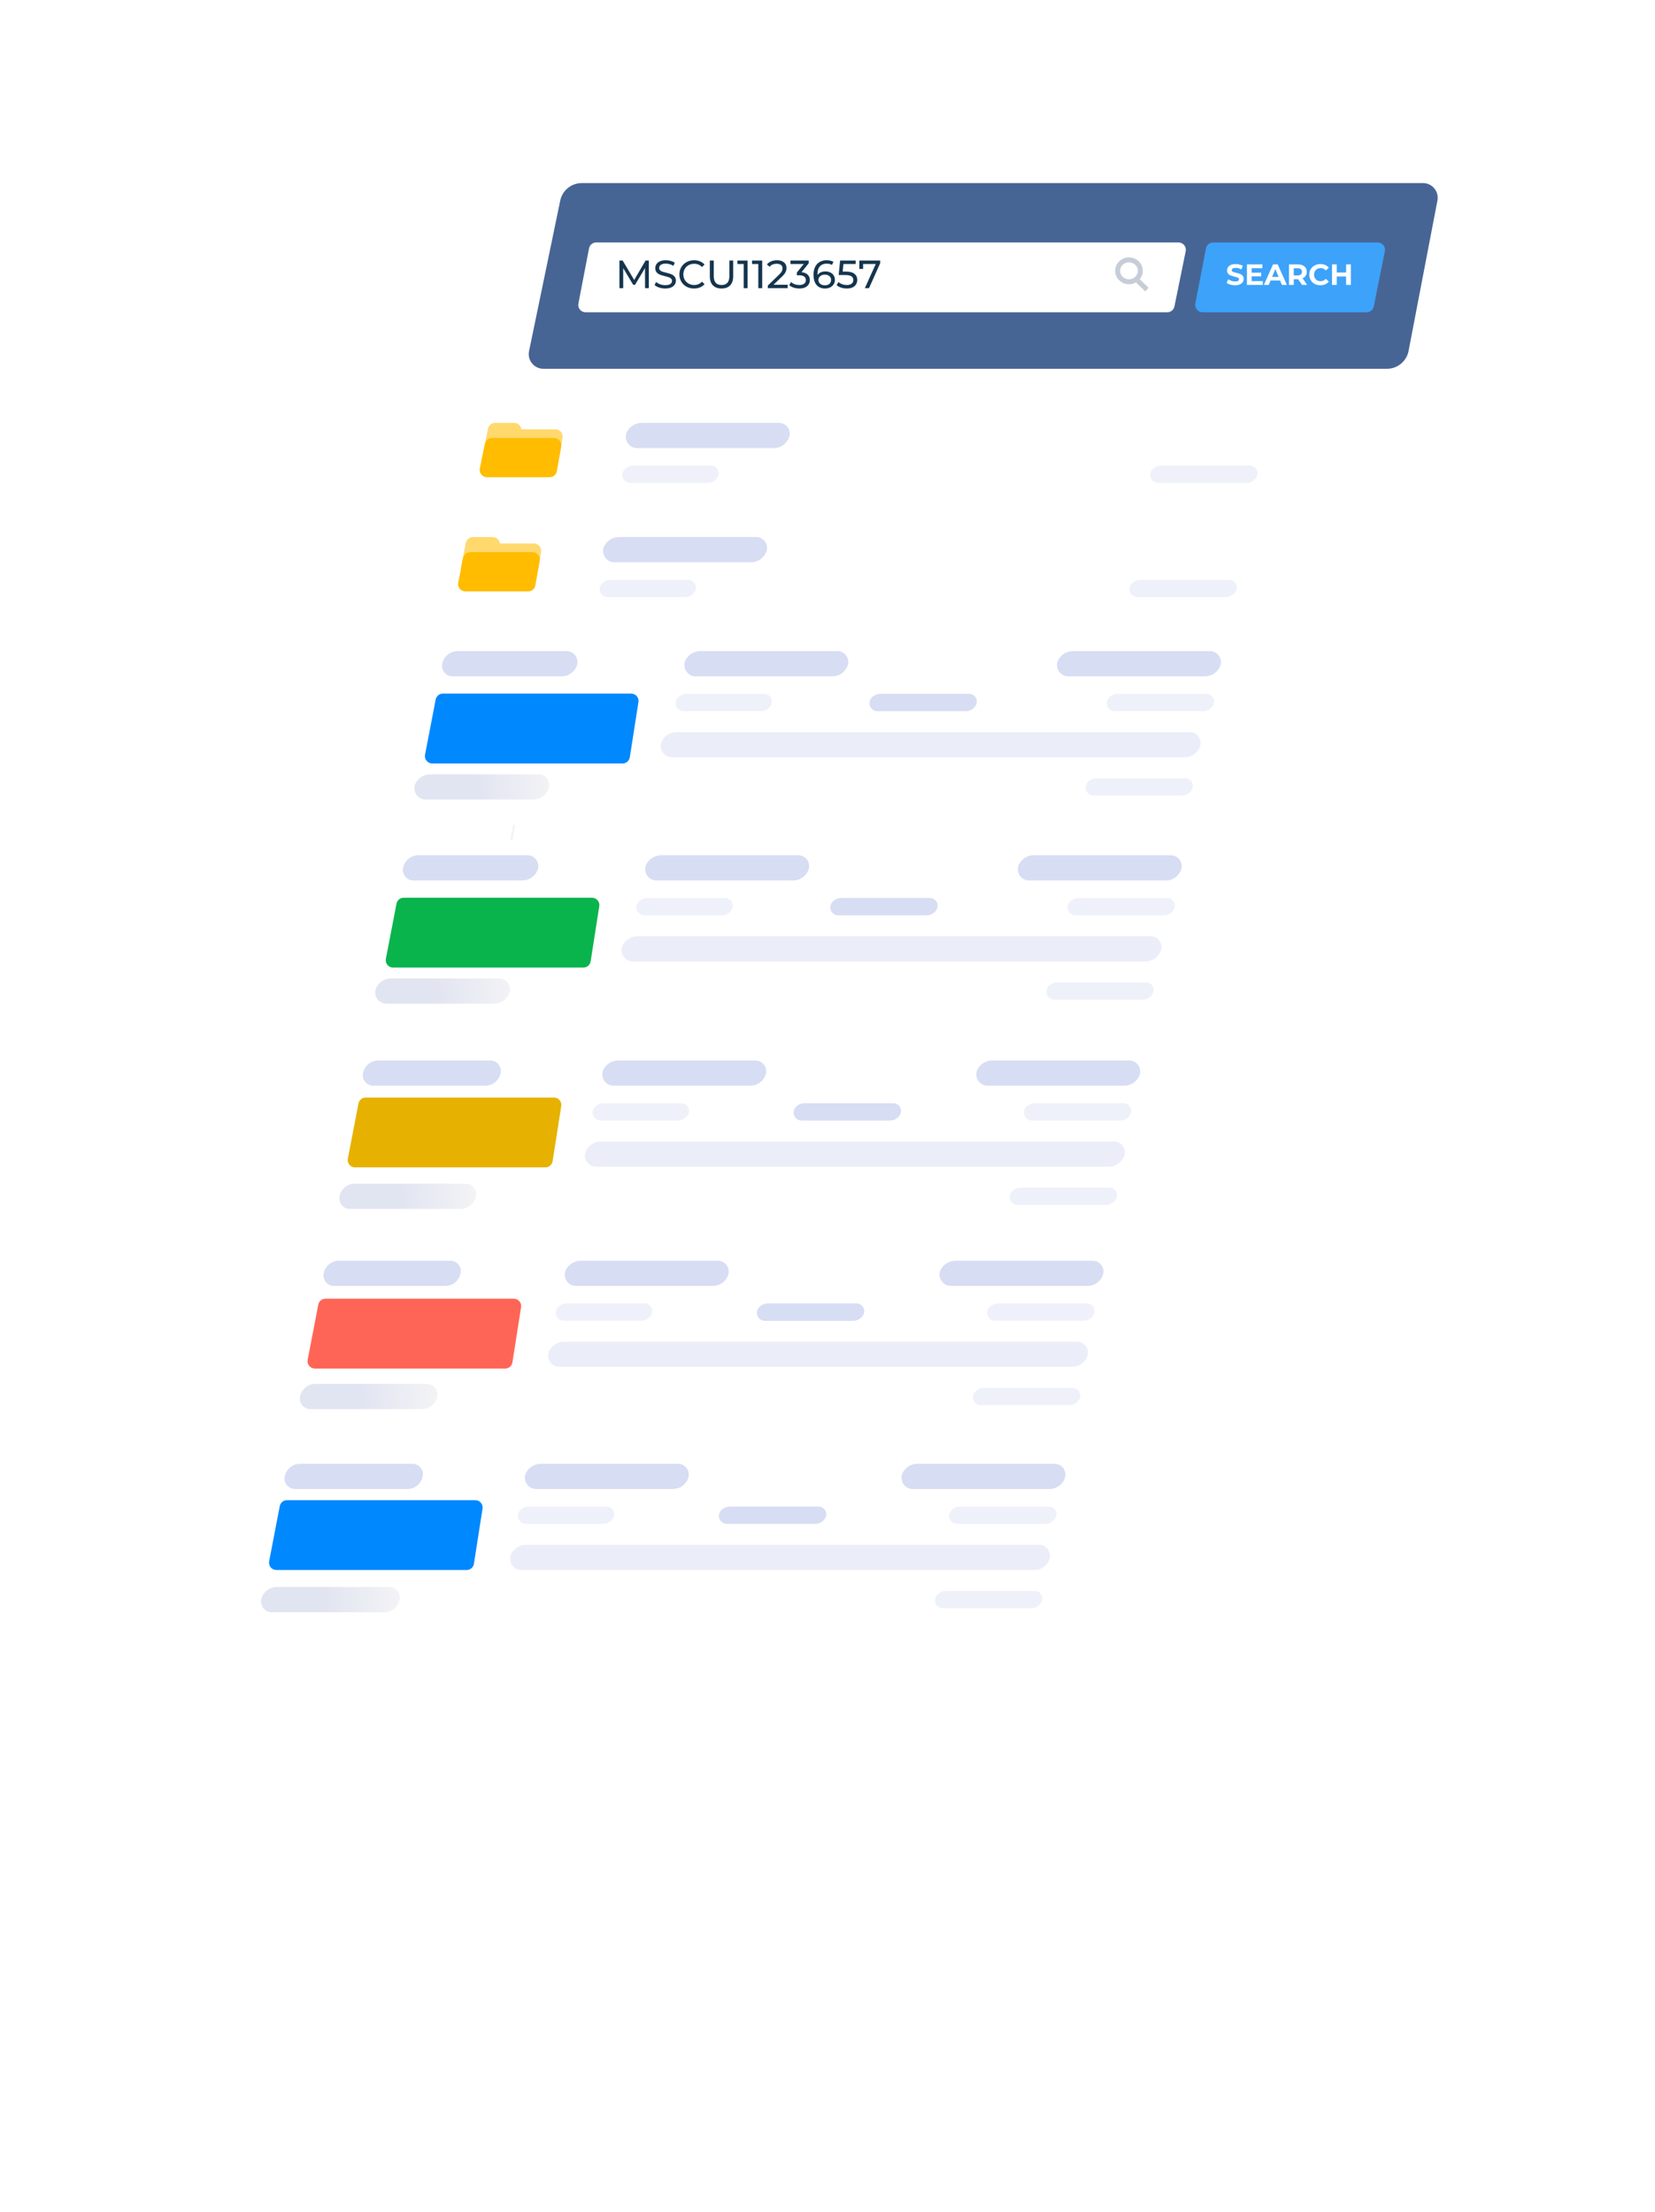 <svg width="226" height="302" viewBox="0 0 226 302" fill="none" xmlns="http://www.w3.org/2000/svg">
<g filter="url(#filter0_d)">
<path d="M76.575 27.815C76.85 26.407 78.084 25.391 79.519 25.391H193.987C195.245 25.391 196.19 26.538 195.95 27.773L149.906 264.389C149.632 265.799 148.397 266.816 146.961 266.816H32.269C31.01 266.816 30.064 265.668 30.306 264.433L76.575 27.815Z" fill="white" fill-opacity="0.8"/>
</g>
<path d="M76.501 27.392C76.789 25.999 78.016 25 79.439 25H194.326C195.582 25 196.527 26.144 196.29 27.377L192.349 47.918C192.078 49.331 190.841 50.353 189.402 50.353H74.203C72.935 50.353 71.987 49.188 72.244 47.947L76.501 27.392Z" fill="#476594"/>
<g filter="url(#filter1_d)">
<path d="M164.681 33.914C164.772 33.444 165.184 33.103 165.663 33.103H188.129C188.76 33.103 189.234 33.681 189.109 34.3L187.595 41.837C187.501 42.304 187.091 42.64 186.615 42.64H164.212C163.584 42.64 163.111 42.067 163.23 41.451L164.681 33.914Z" fill="#3DA2FA"/>
</g>
<path d="M168.645 38.95C168.424 38.95 168.209 38.921 168.001 38.862C167.796 38.801 167.631 38.722 167.505 38.626L167.725 38.138C167.845 38.226 167.988 38.297 168.153 38.35C168.319 38.403 168.484 38.43 168.649 38.43C168.833 38.43 168.969 38.403 169.057 38.35C169.145 38.294 169.189 38.221 169.189 38.13C169.189 38.063 169.163 38.009 169.109 37.966C169.059 37.921 168.992 37.885 168.909 37.858C168.829 37.831 168.72 37.802 168.581 37.77C168.368 37.719 168.193 37.669 168.057 37.618C167.921 37.567 167.804 37.486 167.705 37.374C167.609 37.262 167.561 37.113 167.561 36.926C167.561 36.763 167.605 36.617 167.693 36.486C167.781 36.353 167.913 36.247 168.089 36.17C168.268 36.093 168.485 36.054 168.741 36.054C168.92 36.054 169.095 36.075 169.265 36.118C169.436 36.161 169.585 36.222 169.713 36.302L169.513 36.794C169.255 36.647 168.996 36.574 168.737 36.574C168.556 36.574 168.421 36.603 168.333 36.662C168.248 36.721 168.205 36.798 168.205 36.894C168.205 36.99 168.255 37.062 168.353 37.11C168.455 37.155 168.608 37.201 168.813 37.246C169.027 37.297 169.201 37.347 169.337 37.398C169.473 37.449 169.589 37.529 169.685 37.638C169.784 37.747 169.833 37.895 169.833 38.082C169.833 38.242 169.788 38.389 169.697 38.522C169.609 38.653 169.476 38.757 169.297 38.834C169.119 38.911 168.901 38.95 168.645 38.95ZM172.444 38.382V38.902H170.276V36.102H172.392V36.622H170.92V37.23H172.22V37.734H170.92V38.382H172.444ZM174.804 38.302H173.504L173.256 38.902H172.592L173.84 36.102H174.48L175.732 38.902H175.052L174.804 38.302ZM174.6 37.81L174.156 36.738L173.712 37.81H174.6ZM177.806 38.902L177.266 38.122H177.234H176.67V38.902H176.022V36.102H177.234C177.482 36.102 177.697 36.143 177.878 36.226C178.062 36.309 178.204 36.426 178.302 36.578C178.401 36.73 178.45 36.91 178.45 37.118C178.45 37.326 178.4 37.506 178.298 37.658C178.2 37.807 178.058 37.922 177.874 38.002L178.502 38.902H177.806ZM177.794 37.118C177.794 36.961 177.744 36.841 177.642 36.758C177.541 36.673 177.393 36.63 177.198 36.63H176.67V37.606H177.198C177.393 37.606 177.541 37.563 177.642 37.478C177.744 37.393 177.794 37.273 177.794 37.118ZM180.304 38.95C180.018 38.95 179.76 38.889 179.528 38.766C179.298 38.641 179.117 38.469 178.984 38.25C178.853 38.029 178.788 37.779 178.788 37.502C178.788 37.225 178.853 36.977 178.984 36.758C179.117 36.537 179.298 36.365 179.528 36.242C179.76 36.117 180.02 36.054 180.308 36.054C180.55 36.054 180.769 36.097 180.964 36.182C181.161 36.267 181.326 36.39 181.46 36.55L181.044 36.934C180.854 36.715 180.62 36.606 180.34 36.606C180.166 36.606 180.012 36.645 179.876 36.722C179.74 36.797 179.633 36.902 179.556 37.038C179.481 37.174 179.444 37.329 179.444 37.502C179.444 37.675 179.481 37.83 179.556 37.966C179.633 38.102 179.74 38.209 179.876 38.286C180.012 38.361 180.166 38.398 180.34 38.398C180.62 38.398 180.854 38.287 181.044 38.066L181.46 38.45C181.326 38.613 181.161 38.737 180.964 38.822C180.766 38.907 180.546 38.95 180.304 38.95ZM184.465 36.102V38.902H183.817V37.754H182.545V38.902H181.897V36.102H182.545V37.206H183.817V36.102H184.465Z" fill="white"/>
<g filter="url(#filter2_d)">
<path d="M80.435 33.914C80.525 33.444 80.938 33.103 81.417 33.103H160.933C161.565 33.103 162.039 33.683 161.913 34.303L160.378 41.839C160.283 42.305 159.873 42.64 159.398 42.64H79.966C79.338 42.64 78.865 42.067 78.984 41.451L80.435 33.914Z" fill="white"/>
</g>
<path d="M88.085 39.35L88.08 36.601L86.716 38.892H86.468L85.104 36.617V39.35H84.587V35.577H85.029L86.603 38.229L88.155 35.577H88.597L88.603 39.35H88.085Z" fill="#15354E"/>
<path d="M90.835 39.394C90.551 39.394 90.276 39.35 90.01 39.264C89.748 39.174 89.541 39.059 89.39 38.919L89.59 38.499C89.734 38.628 89.917 38.734 90.14 38.817C90.366 38.896 90.598 38.935 90.835 38.935C91.148 38.935 91.381 38.883 91.536 38.779C91.69 38.671 91.767 38.529 91.767 38.353C91.767 38.224 91.724 38.12 91.638 38.041C91.555 37.958 91.451 37.895 91.326 37.852C91.203 37.809 91.029 37.76 90.803 37.706C90.519 37.638 90.289 37.57 90.113 37.501C89.94 37.433 89.791 37.329 89.665 37.189C89.543 37.045 89.482 36.853 89.482 36.612C89.482 36.411 89.534 36.229 89.638 36.068C89.746 35.906 89.908 35.776 90.123 35.679C90.339 35.582 90.607 35.534 90.927 35.534C91.149 35.534 91.369 35.563 91.584 35.62C91.8 35.678 91.985 35.76 92.139 35.868L91.962 36.299C91.803 36.199 91.635 36.123 91.455 36.073C91.275 36.019 91.099 35.992 90.927 35.992C90.621 35.992 90.391 36.048 90.237 36.159C90.086 36.271 90.01 36.414 90.01 36.59C90.01 36.72 90.053 36.826 90.14 36.908C90.226 36.987 90.332 37.05 90.458 37.097C90.587 37.14 90.761 37.187 90.981 37.237C91.264 37.306 91.493 37.374 91.665 37.442C91.838 37.51 91.985 37.615 92.107 37.755C92.233 37.895 92.296 38.084 92.296 38.321C92.296 38.518 92.242 38.7 92.134 38.865C92.026 39.027 91.863 39.156 91.644 39.253C91.424 39.347 91.155 39.394 90.835 39.394Z" fill="#15354E"/>
<path d="M94.77 39.394C94.393 39.394 94.052 39.311 93.746 39.145C93.444 38.977 93.207 38.747 93.035 38.456C92.862 38.161 92.776 37.83 92.776 37.464C92.776 37.097 92.862 36.768 93.035 36.477C93.207 36.183 93.446 35.953 93.752 35.787C94.057 35.618 94.399 35.534 94.776 35.534C95.071 35.534 95.34 35.584 95.585 35.685C95.829 35.782 96.037 35.927 96.21 36.121L95.859 36.461C95.576 36.163 95.222 36.014 94.797 36.014C94.517 36.014 94.264 36.077 94.037 36.202C93.811 36.328 93.633 36.502 93.504 36.725C93.378 36.944 93.315 37.191 93.315 37.464C93.315 37.737 93.378 37.985 93.504 38.208C93.633 38.427 93.811 38.599 94.037 38.725C94.264 38.851 94.517 38.914 94.797 38.914C95.218 38.914 95.572 38.763 95.859 38.461L96.21 38.801C96.037 38.995 95.827 39.142 95.579 39.243C95.335 39.343 95.065 39.394 94.77 39.394Z" fill="#15354E"/>
<path d="M98.526 39.394C98.023 39.394 97.631 39.25 97.351 38.962C97.071 38.675 96.931 38.261 96.931 37.722V35.577H97.47V37.701C97.47 38.51 97.824 38.914 98.532 38.914C98.877 38.914 99.141 38.815 99.324 38.617C99.507 38.416 99.599 38.111 99.599 37.701V35.577H100.122V37.722C100.122 38.265 99.982 38.68 99.701 38.968C99.421 39.252 99.029 39.394 98.526 39.394Z" fill="#15354E"/>
<path d="M102.089 35.577V39.35H101.556V36.046H100.704V35.577H102.089Z" fill="#15354E"/>
<path d="M104.085 35.577V39.35H103.551V36.046H102.699V35.577H104.085Z" fill="#15354E"/>
<path d="M107.562 38.881V39.35H104.851V38.984L106.387 37.501C106.574 37.322 106.7 37.167 106.764 37.038C106.829 36.905 106.861 36.772 106.861 36.639C106.861 36.441 106.791 36.289 106.651 36.181C106.514 36.069 106.317 36.014 106.058 36.014C105.641 36.014 105.32 36.15 105.093 36.423L104.727 36.105C104.874 35.926 105.066 35.785 105.303 35.685C105.544 35.584 105.812 35.534 106.107 35.534C106.502 35.534 106.816 35.629 107.05 35.82C107.284 36.007 107.4 36.262 107.4 36.585C107.4 36.786 107.357 36.977 107.271 37.156C107.185 37.336 107.021 37.541 106.78 37.771L105.627 38.881H107.562Z" fill="#15354E"/>
<path d="M109.45 37.162C109.82 37.198 110.102 37.313 110.296 37.507C110.49 37.697 110.587 37.942 110.587 38.24C110.587 38.456 110.533 38.651 110.426 38.828C110.318 39 110.156 39.138 109.94 39.243C109.728 39.343 109.468 39.394 109.159 39.394C108.889 39.394 108.631 39.354 108.383 39.275C108.135 39.192 107.932 39.079 107.773 38.935L108.021 38.51C108.151 38.632 108.316 38.73 108.517 38.806C108.719 38.878 108.932 38.914 109.159 38.914C109.439 38.914 109.657 38.855 109.811 38.736C109.969 38.617 110.048 38.454 110.048 38.245C110.048 38.037 109.971 37.875 109.816 37.76C109.662 37.645 109.428 37.588 109.116 37.588H108.814V37.21L109.763 36.046H107.946V35.577H110.436V35.944L109.45 37.162Z" fill="#15354E"/>
<path d="M112.718 37.059C112.966 37.059 113.187 37.106 113.381 37.2C113.579 37.293 113.733 37.428 113.845 37.604C113.956 37.776 114.012 37.976 114.012 38.202C114.012 38.439 113.952 38.648 113.834 38.828C113.719 39.007 113.559 39.147 113.354 39.248C113.153 39.345 112.926 39.394 112.675 39.394C112.168 39.394 111.776 39.23 111.5 38.903C111.227 38.576 111.09 38.112 111.09 37.512C111.09 37.092 111.164 36.734 111.311 36.44C111.462 36.141 111.67 35.917 111.936 35.766C112.206 35.611 112.519 35.534 112.874 35.534C113.058 35.534 113.23 35.554 113.392 35.593C113.554 35.629 113.694 35.683 113.812 35.755L113.607 36.175C113.428 36.057 113.187 35.998 112.885 35.998C112.493 35.998 112.186 36.12 111.963 36.364C111.741 36.605 111.629 36.957 111.629 37.421C111.629 37.478 111.631 37.523 111.634 37.555C111.742 37.394 111.89 37.271 112.077 37.189C112.267 37.102 112.481 37.059 112.718 37.059ZM112.653 38.957C112.901 38.957 113.103 38.89 113.257 38.757C113.412 38.624 113.489 38.447 113.489 38.224C113.489 38.001 113.41 37.825 113.252 37.696C113.097 37.562 112.889 37.496 112.626 37.496C112.457 37.496 112.307 37.528 112.174 37.593C112.044 37.658 111.942 37.746 111.866 37.857C111.794 37.969 111.758 38.093 111.758 38.229C111.758 38.362 111.793 38.484 111.861 38.596C111.933 38.703 112.035 38.792 112.168 38.86C112.305 38.925 112.466 38.957 112.653 38.957Z" fill="#15354E"/>
<path d="M115.495 37.081C116.034 37.081 116.429 37.183 116.681 37.388C116.936 37.59 117.064 37.866 117.064 38.218C117.064 38.441 117.01 38.642 116.902 38.822C116.798 38.998 116.638 39.138 116.422 39.243C116.21 39.343 115.948 39.394 115.635 39.394C115.369 39.394 115.112 39.354 114.864 39.275C114.616 39.192 114.412 39.079 114.25 38.935L114.498 38.51C114.627 38.632 114.793 38.73 114.994 38.806C115.195 38.878 115.407 38.914 115.63 38.914C115.914 38.914 116.133 38.855 116.288 38.736C116.446 38.614 116.525 38.448 116.525 38.24C116.525 38.014 116.438 37.843 116.266 37.728C116.093 37.609 115.799 37.55 115.382 37.55H114.525L114.724 35.577H116.854V36.046H115.177L115.075 37.081H115.495Z" fill="#15354E"/>
<path d="M120.193 35.577V35.944L118.668 39.35H118.096L119.589 36.046H117.864V36.72H117.347V35.577H120.193Z" fill="#15354E"/>
<path fill-rule="evenodd" clip-rule="evenodd" d="M154.168 38.136C154.855 38.136 155.38 37.599 155.38 36.976C155.38 36.353 154.855 35.816 154.168 35.816C153.481 35.816 152.956 36.353 152.956 36.976C152.956 37.599 153.481 38.136 154.168 38.136ZM154.168 38.81C155.21 38.81 156.054 37.989 156.054 36.976C156.054 35.963 155.21 35.142 154.168 35.142C153.127 35.142 152.282 35.963 152.282 36.976C152.282 37.989 153.127 38.81 154.168 38.81Z" fill="#C6CDD8"/>
<path fill-rule="evenodd" clip-rule="evenodd" d="M156.383 39.786L155.062 38.502L155.532 38.019L156.852 39.303L156.383 39.786Z" fill="#C6CDD8"/>
<path d="M71.604 105.086L66.862 130.723" stroke="#F1F4FB" stroke-width="0.3"/>
<path d="M62.355 57.778C62.624 56.362 63.862 55.338 65.302 55.338L175.997 55.338C177.239 55.338 178.181 56.458 177.967 57.682L176.403 66.652C176.153 68.089 174.906 69.137 173.448 69.137H62.611C61.356 69.137 60.411 67.996 60.646 66.763L62.355 57.778Z" fill="white"/>
<path d="M66.527 59.401C66.627 58.941 67.034 58.613 67.504 58.613H75.841C76.463 58.613 76.934 59.175 76.826 59.787L76.233 63.152C76.149 63.63 75.733 63.979 75.248 63.979H66.774C66.137 63.979 65.662 63.39 65.797 62.767L66.527 59.401Z" fill="#FFD96E"/>
<path d="M66.63 58.543C66.722 58.074 67.133 57.735 67.611 57.735H70.206C70.828 57.735 71.299 58.297 71.191 58.909L70.598 62.274C70.514 62.752 70.099 63.101 69.613 63.101H66.951C66.322 63.101 65.849 62.526 65.97 61.908L66.63 58.543Z" fill="#FFD96E"/>
<path d="M66.217 60.592C66.313 60.127 66.722 59.794 67.196 59.794H75.648C76.27 59.794 76.741 60.355 76.633 60.968L76.04 64.333C75.956 64.811 75.541 65.159 75.055 65.159H66.501C65.868 65.159 65.394 64.578 65.522 63.957L66.217 60.592Z" fill="#FFBC00"/>
<path d="M85.678 58.852C86.095 58.159 86.844 57.735 87.652 57.735H106.358C107.399 57.735 108.116 58.779 107.743 59.751C107.413 60.611 106.587 61.179 105.665 61.179H86.994C85.8 61.179 85.062 59.875 85.678 58.852Z" fill="url(#paint0_linear)"/>
<path d="M85.248 64.132C85.558 63.777 86.006 63.574 86.477 63.574H97.098C97.899 63.574 98.404 64.435 98.013 65.134C97.735 65.631 97.21 65.939 96.641 65.939H86.067C85.131 65.939 84.631 64.836 85.248 64.132Z" fill="url(#paint1_linear)" fill-opacity="0.4"/>
<path d="M157.335 64.132C157.645 63.777 158.093 63.574 158.564 63.574H170.678C171.479 63.574 171.984 64.435 171.593 65.134C171.315 65.631 170.79 65.939 170.221 65.939H158.154C157.218 65.939 156.718 64.836 157.335 64.132Z" fill="url(#paint2_linear)" fill-opacity="0.4"/>
<path d="M59.344 73.371C59.614 71.956 60.851 70.932 62.292 70.932H172.841C174.083 70.932 175.024 72.052 174.811 73.276L173.247 82.246C172.996 83.683 171.749 84.731 170.291 84.731H59.6C58.346 84.731 57.401 83.589 57.635 82.357L59.344 73.371Z" fill="white"/>
<path d="M63.591 74.995C63.691 74.535 64.098 74.207 64.569 74.207H72.905C73.527 74.207 73.998 74.768 73.89 75.381L73.297 78.746C73.213 79.224 72.798 79.572 72.312 79.572H63.839C63.201 79.572 62.726 78.984 62.861 78.36L63.591 74.995Z" fill="#FFD96E"/>
<path d="M63.614 74.129C63.709 73.664 64.119 73.329 64.594 73.329H67.27C67.892 73.329 68.363 73.89 68.255 74.503L67.662 77.868C67.578 78.346 67.163 78.694 66.678 78.694H63.908C63.276 78.694 62.802 78.114 62.928 77.495L63.614 74.129Z" fill="#FFD96E"/>
<path d="M63.243 76.193C63.335 75.725 63.746 75.388 64.223 75.388H72.713C73.334 75.388 73.805 75.949 73.698 76.561L73.105 79.927C73.02 80.405 72.605 80.753 72.12 80.753H63.556C62.925 80.753 62.452 80.177 62.575 79.558L63.243 76.193Z" fill="#FFBC00"/>
<path d="M82.577 74.445C82.993 73.753 83.742 73.329 84.55 73.329H103.256C104.297 73.329 105.015 74.373 104.641 75.345C104.311 76.205 103.485 76.772 102.564 76.772H83.892C82.698 76.772 81.961 75.469 82.577 74.445Z" fill="url(#paint3_linear)"/>
<path d="M82.146 79.725C82.457 79.371 82.905 79.168 83.376 79.168H93.996C94.797 79.168 95.302 80.029 94.911 80.728C94.633 81.225 94.108 81.532 93.539 81.532H82.966C82.03 81.532 81.53 80.43 82.146 79.725Z" fill="url(#paint4_linear)" fill-opacity="0.4"/>
<path d="M154.508 79.725C154.818 79.371 155.266 79.168 155.737 79.168H167.851C168.652 79.168 169.157 80.029 168.766 80.728C168.488 81.225 167.963 81.532 167.394 81.532H155.327C154.391 81.532 153.891 80.43 154.508 79.725Z" fill="url(#paint5_linear)" fill-opacity="0.4"/>
<path d="M57.154 88.96C57.425 87.547 58.661 86.526 60.1 86.526H170.34C171.584 86.526 172.526 87.649 172.309 88.874L168.616 109.762C168.362 111.195 167.117 112.24 165.662 112.24H55.104C53.848 112.24 52.903 111.096 53.14 109.862L57.154 88.96Z" fill="white"/>
<path d="M60.368 95.154C60.459 94.683 60.871 94.343 61.35 94.343H87.07C87.684 94.343 88.153 94.891 88.058 95.498L86.88 103.034C86.803 103.521 86.384 103.879 85.892 103.879H59.899C59.271 103.879 58.799 103.307 58.917 102.69L60.368 95.154Z" fill="#E6B100"/>
<path d="M61.263 90.256C61.472 89.257 62.352 88.542 63.372 88.542H78.249C79.29 88.542 80.007 89.586 79.634 90.558C79.303 91.418 78.477 91.985 77.556 91.985H62.669C61.758 91.985 61.077 91.148 61.263 90.256Z" fill="url(#paint6_linear)"/>
<path d="M57.683 106.478C58.1 105.785 58.849 105.362 59.657 105.362H74.394C75.435 105.362 76.153 106.406 75.779 107.378C75.449 108.237 74.623 108.805 73.702 108.805H58.999C57.805 108.805 57.067 107.501 57.683 106.478Z" fill="url(#paint7_linear)"/>
<path d="M94.552 89.658C94.969 88.966 95.718 88.542 96.526 88.542H115.232C116.273 88.542 116.99 89.586 116.617 90.558C116.287 91.418 115.461 91.985 114.539 91.985H95.868C94.674 91.985 93.936 90.682 94.552 89.658Z" fill="url(#paint8_linear)"/>
<path d="M145.435 89.658C145.852 88.966 146.601 88.542 147.409 88.542H166.115C167.156 88.542 167.873 89.586 167.5 90.558C167.169 91.418 166.343 91.985 165.422 91.985H146.751C145.557 91.985 144.819 90.682 145.435 89.658Z" fill="url(#paint9_linear)"/>
<path d="M91.313 100.718C91.73 100.025 92.479 99.602 93.287 99.602H163.341C164.382 99.602 165.099 100.646 164.726 101.617C164.395 102.477 163.569 103.045 162.648 103.045H92.629C91.434 103.045 90.697 101.741 91.313 100.718Z" fill="url(#paint10_linear)" fill-opacity="0.5"/>
<path d="M93.389 94.938C93.699 94.584 94.147 94.381 94.618 94.381H105.239C106.039 94.381 106.544 95.242 106.153 95.941C105.875 96.438 105.35 96.745 104.781 96.745H94.208C93.272 96.745 92.772 95.642 93.389 94.938Z" fill="url(#paint11_linear)" fill-opacity="0.4"/>
<path d="M152.275 94.938C152.586 94.584 153.034 94.381 153.505 94.381H165.619C166.419 94.381 166.924 95.242 166.534 95.941C166.256 96.438 165.731 96.745 165.161 96.745H153.095C152.159 96.745 151.658 95.642 152.275 94.938Z" fill="url(#paint12_linear)" fill-opacity="0.4"/>
<path d="M149.381 106.458C149.691 106.104 150.139 105.901 150.61 105.901H162.724C163.525 105.901 164.03 106.762 163.639 107.461C163.361 107.958 162.836 108.266 162.267 108.266H150.2C149.264 108.266 148.764 107.163 149.381 106.458Z" fill="url(#paint13_linear)" fill-opacity="0.4"/>
<path d="M119.875 94.938C120.185 94.584 120.633 94.381 121.104 94.381H133.218C134.019 94.381 134.524 95.242 134.133 95.941C133.855 96.438 133.33 96.745 132.761 96.745H120.694C119.758 96.745 119.258 95.642 119.875 94.938Z" fill="url(#paint14_linear)"/>
<path d="M56.279 89.322C56.55 87.909 57.786 86.888 59.225 86.888H169.465C170.709 86.888 171.651 88.011 171.434 89.236L167.741 110.124C167.487 111.557 166.242 112.602 164.787 112.602H54.229C52.973 112.602 52.028 111.458 52.265 110.224L56.279 89.322Z" fill="white"/>
<path d="M59.493 95.516C59.584 95.045 59.996 94.705 60.475 94.705H86.195C86.809 94.705 87.278 95.253 87.183 95.86L86.005 103.396C85.928 103.883 85.509 104.241 85.017 104.241H59.024C58.396 104.241 57.924 103.669 58.042 103.052L59.493 95.516Z" fill="#0088FF"/>
<path d="M60.388 90.618C60.597 89.619 61.477 88.904 62.497 88.904H77.374C78.415 88.904 79.132 89.948 78.759 90.92V90.92C78.428 91.78 77.602 92.347 76.681 92.347H61.794C60.883 92.347 60.202 91.51 60.388 90.618V90.618Z" fill="url(#paint15_linear)"/>
<path d="M56.808 106.84C57.225 106.147 57.974 105.724 58.782 105.724H73.519C74.56 105.724 75.278 106.768 74.904 107.74V107.74C74.574 108.599 73.748 109.167 72.827 109.167H58.124C56.93 109.167 56.192 107.863 56.808 106.84V106.84Z" fill="url(#paint16_linear)"/>
<path d="M93.677 90.02C94.094 89.328 94.843 88.904 95.651 88.904H114.357C115.398 88.904 116.115 89.948 115.742 90.92V90.92C115.412 91.78 114.586 92.347 113.664 92.347H94.993C93.799 92.347 93.061 91.044 93.677 90.02V90.02Z" fill="url(#paint17_linear)"/>
<path d="M144.56 90.02C144.977 89.328 145.726 88.904 146.534 88.904H165.24C166.281 88.904 166.998 89.948 166.625 90.92V90.92C166.294 91.78 165.468 92.347 164.547 92.347H145.876C144.682 92.347 143.944 91.044 144.56 90.02V90.02Z" fill="url(#paint18_linear)"/>
<path d="M90.438 101.08C90.855 100.387 91.604 99.963 92.412 99.963H162.466C163.507 99.963 164.224 101.008 163.851 101.979V101.979C163.52 102.839 162.694 103.407 161.773 103.407H91.754C90.559 103.407 89.822 102.103 90.438 101.08V101.08Z" fill="url(#paint19_linear)" fill-opacity="0.5"/>
<path d="M92.514 95.3C92.824 94.946 93.272 94.743 93.743 94.743H104.364C105.164 94.743 105.669 95.604 105.278 96.303V96.303C105 96.8 104.475 97.107 103.906 97.107H93.333C92.397 97.107 91.897 96.004 92.514 95.3V95.3Z" fill="url(#paint20_linear)" fill-opacity="0.4"/>
<path d="M151.4 95.3C151.711 94.946 152.159 94.743 152.63 94.743H164.744C165.544 94.743 166.049 95.604 165.659 96.303V96.303C165.381 96.8 164.856 97.107 164.286 97.107H152.22C151.284 97.107 150.783 96.004 151.4 95.3V95.3Z" fill="url(#paint21_linear)" fill-opacity="0.4"/>
<path d="M148.506 106.82C148.816 106.466 149.264 106.263 149.735 106.263H161.849C162.65 106.263 163.155 107.124 162.764 107.823V107.823C162.486 108.32 161.961 108.628 161.392 108.628H149.325C148.389 108.628 147.889 107.525 148.506 106.82V106.82Z" fill="url(#paint22_linear)" fill-opacity="0.4"/>
<path d="M119 95.3C119.31 94.946 119.758 94.743 120.229 94.743H132.343C133.144 94.743 133.649 95.604 133.258 96.303V96.303C132.98 96.8 132.455 97.107 131.886 97.107H119.819C118.883 97.107 118.383 96.004 119 95.3V95.3Z" fill="url(#paint23_linear)"/>
<path d="M50.929 117.193C51.2 115.78 52.437 114.759 53.875 114.759H164.115C165.359 114.759 166.301 115.882 166.085 117.107L162.391 137.995C162.138 139.428 160.892 140.473 159.437 140.473H48.88C47.624 140.473 46.679 139.329 46.915 138.095L50.929 117.193Z" fill="white"/>
<path d="M54.144 123.387C54.234 122.916 54.647 122.576 55.126 122.576H80.846C81.46 122.576 81.929 123.124 81.834 123.731L80.655 131.267C80.579 131.754 80.16 132.112 79.667 132.112H53.675C53.047 132.112 52.574 131.54 52.693 130.923L54.144 123.387Z" fill="#09B44D"/>
<path d="M55.039 118.489C55.247 117.49 56.127 116.775 57.147 116.775H72.024C73.065 116.775 73.782 117.819 73.409 118.791V118.791C73.079 119.651 72.253 120.218 71.331 120.218H56.444C55.533 120.218 54.853 119.381 55.039 118.489V118.489Z" fill="url(#paint24_linear)"/>
<path d="M51.458 134.711C51.875 134.018 52.624 133.595 53.432 133.595H68.169C69.211 133.595 69.928 134.639 69.555 135.61V135.61C69.224 136.47 68.398 137.038 67.477 137.038H52.774C51.58 137.038 50.843 135.734 51.458 134.711V134.711Z" fill="url(#paint25_linear)"/>
<path d="M88.328 117.891C88.744 117.199 89.493 116.775 90.302 116.775H109.007C110.048 116.775 110.766 117.819 110.392 118.791V118.791C110.062 119.651 109.236 120.218 108.315 120.218H89.644C88.449 120.218 87.712 118.915 88.328 117.891V117.891Z" fill="url(#paint26_linear)"/>
<path d="M139.21 117.891C139.627 117.199 140.376 116.775 141.184 116.775H159.89C160.931 116.775 161.649 117.819 161.275 118.791V118.791C160.945 119.651 160.119 120.218 159.198 120.218H140.526C139.332 120.218 138.595 118.915 139.21 117.891V117.891Z" fill="url(#paint27_linear)"/>
<path d="M85.088 128.951C85.505 128.258 86.254 127.834 87.062 127.834H157.116C158.157 127.834 158.874 128.879 158.501 129.85V129.85C158.171 130.71 157.345 131.278 156.423 131.278H86.404C85.21 131.278 84.473 129.974 85.088 128.951V128.951Z" fill="url(#paint28_linear)" fill-opacity="0.5"/>
<path d="M87.164 123.171C87.474 122.817 87.922 122.614 88.393 122.614H99.014C99.815 122.614 100.32 123.475 99.929 124.174V124.174C99.651 124.671 99.126 124.978 98.556 124.978H87.984C87.047 124.978 86.547 123.875 87.164 123.171V123.171Z" fill="url(#paint29_linear)" fill-opacity="0.4"/>
<path d="M146.051 123.171C146.361 122.817 146.809 122.614 147.28 122.614H159.394C160.195 122.614 160.7 123.475 160.309 124.174V124.174C160.031 124.671 159.506 124.978 158.937 124.978H146.87C145.934 124.978 145.434 123.875 146.051 123.171V123.171Z" fill="url(#paint30_linear)" fill-opacity="0.4"/>
<path d="M143.156 134.691C143.466 134.337 143.915 134.134 144.385 134.134H156.5C157.3 134.134 157.805 134.995 157.414 135.694V135.694C157.136 136.191 156.612 136.499 156.042 136.499H143.976C143.039 136.499 142.539 135.396 143.156 134.691V134.691Z" fill="url(#paint31_linear)" fill-opacity="0.4"/>
<path d="M113.65 123.171C113.961 122.817 114.409 122.614 114.88 122.614H126.994C127.794 122.614 128.299 123.475 127.909 124.174V124.174C127.631 124.671 127.106 124.978 126.536 124.978H114.47C113.534 124.978 113.033 123.875 113.65 123.171V123.171Z" fill="url(#paint32_linear)"/>
<path d="M45.494 144.709C45.762 143.293 47 142.268 48.441 142.268H158.728C159.972 142.268 160.914 143.391 160.697 144.616L157.004 165.504C156.75 166.937 155.505 167.981 154.049 167.981H43.501C42.247 167.981 41.303 166.841 41.536 165.609L45.494 144.709Z" fill="white"/>
<path d="M48.953 150.67C49.043 150.2 49.455 149.859 49.934 149.859H75.654C76.268 149.859 76.737 150.407 76.642 151.014L75.464 158.55C75.388 159.037 74.968 159.396 74.476 159.396H48.483C47.855 159.396 47.383 158.823 47.501 158.206L48.953 150.67Z" fill="#E6B100"/>
<path d="M49.573 146.51C49.781 145.512 50.661 144.797 51.681 144.797H66.957C67.858 144.797 68.535 145.618 68.363 146.503C68.166 147.512 67.282 148.24 66.254 148.24H50.979C50.068 148.24 49.387 147.402 49.573 146.51Z" fill="url(#paint33_linear)"/>
<path d="M46.367 163.345C46.567 162.34 47.45 161.616 48.475 161.616H63.585C64.487 161.616 65.165 162.44 64.991 163.325C64.792 164.333 63.909 165.059 62.882 165.059H47.772C46.868 165.059 46.19 164.232 46.367 163.345Z" fill="url(#paint34_linear)"/>
<path d="M82.465 145.913C82.882 145.22 83.631 144.797 84.439 144.797H103.145C104.186 144.797 104.903 145.841 104.53 146.812C104.2 147.672 103.374 148.24 102.453 148.24H83.781C82.587 148.24 81.85 146.936 82.465 145.913Z" fill="url(#paint35_linear)"/>
<path d="M133.539 145.913C133.956 145.22 134.705 144.796 135.513 144.796H154.219C155.26 144.796 155.978 145.841 155.604 146.812C155.274 147.672 154.448 148.24 153.527 148.24H134.855C133.661 148.24 132.924 146.936 133.539 145.913Z" fill="url(#paint36_linear)"/>
<path d="M80.086 156.972C80.503 156.28 81.252 155.856 82.06 155.856H152.114C153.155 155.856 153.873 156.9 153.499 157.872C153.169 158.732 152.343 159.299 151.422 159.299H81.402C80.208 159.299 79.471 157.996 80.086 156.972Z" fill="url(#paint37_linear)" fill-opacity="0.5"/>
<path d="M81.191 151.193C81.502 150.838 81.95 150.635 82.421 150.635H93.041C93.842 150.635 94.347 151.497 93.956 152.195C93.678 152.692 93.153 153 92.584 153H82.011C81.075 153 80.575 151.897 81.191 151.193Z" fill="url(#paint38_linear)" fill-opacity="0.4"/>
<path d="M140.085 151.193C140.395 150.838 140.843 150.635 141.314 150.635H153.428C154.229 150.635 154.734 151.497 154.343 152.195C154.065 152.692 153.54 153 152.971 153H140.904C139.968 153 139.468 151.897 140.085 151.193Z" fill="url(#paint39_linear)" fill-opacity="0.4"/>
<path d="M138.154 162.713C138.465 162.359 138.913 162.155 139.384 162.155H151.498C152.298 162.155 152.803 163.017 152.412 163.715C152.134 164.212 151.61 164.52 151.04 164.52H138.974C138.038 164.52 137.537 163.417 138.154 162.713Z" fill="url(#paint40_linear)" fill-opacity="0.4"/>
<path d="M108.648 151.193C108.959 150.838 109.407 150.635 109.878 150.635H121.992C122.792 150.635 123.297 151.497 122.907 152.195C122.629 152.692 122.104 153 121.534 153H109.468C108.532 153 108.032 151.897 108.648 151.193Z" fill="url(#paint41_linear)"/>
<path d="M40.047 172.768C40.321 171.358 41.556 170.34 42.992 170.34H153.243C154.487 170.34 155.429 171.463 155.213 172.688L151.519 193.576C151.266 195.009 150.02 196.054 148.565 196.054H37.95C36.693 196.054 35.747 194.907 35.987 193.673L40.047 172.768Z" fill="white"/>
<path d="M43.465 178.134C43.556 177.664 43.968 177.324 44.447 177.324H70.167C70.781 177.324 71.25 177.872 71.155 178.478L69.976 186.014C69.9 186.501 69.481 186.86 68.988 186.86H42.996C42.368 186.86 41.895 186.287 42.014 185.671L43.465 178.134Z" fill="#FF6556"/>
<path d="M44.192 173.882C44.385 172.87 45.27 172.138 46.3 172.138H61.502C62.377 172.138 63.045 172.921 62.906 173.785C62.74 174.82 61.847 175.581 60.8 175.581H45.598C44.7 175.581 44.024 174.764 44.192 173.882Z" fill="url(#paint42_linear)"/>
<path d="M40.973 190.702C41.166 189.689 42.051 188.957 43.082 188.957H58.309C59.213 188.957 59.892 189.785 59.714 190.672C59.513 191.677 58.63 192.4 57.606 192.4H42.379C41.481 192.4 40.805 191.583 40.973 190.702Z" fill="url(#paint43_linear)"/>
<path d="M77.347 173.254C77.764 172.561 78.513 172.138 79.321 172.138H98.027C99.068 172.138 99.785 173.182 99.412 174.153C99.082 175.013 98.255 175.581 97.334 175.581H78.663C77.469 175.581 76.731 174.277 77.347 173.254Z" fill="url(#paint44_linear)"/>
<path d="M128.52 173.254C128.937 172.561 129.686 172.138 130.494 172.138H149.2C150.241 172.138 150.958 173.182 150.585 174.153C150.254 175.013 149.428 175.581 148.507 175.581H129.836C128.641 175.581 127.904 174.277 128.52 173.254Z" fill="url(#paint45_linear)"/>
<path d="M75.068 184.313C75.484 183.621 76.234 183.197 77.042 183.197H147.095C148.137 183.197 148.854 184.241 148.481 185.213C148.15 186.073 147.324 186.64 146.403 186.64H76.384C75.189 186.64 74.452 185.337 75.068 184.313Z" fill="url(#paint46_linear)" fill-opacity="0.5"/>
<path d="M76.172 178.534C76.482 178.179 76.93 177.976 77.401 177.976H88.022C88.822 177.976 89.327 178.838 88.936 179.536C88.659 180.033 88.134 180.341 87.564 180.341H76.991C76.055 180.341 75.555 179.238 76.172 178.534Z" fill="url(#paint47_linear)" fill-opacity="0.4"/>
<path d="M135.066 178.534C135.377 178.179 135.825 177.976 136.296 177.976H148.41C149.21 177.976 149.715 178.838 149.325 179.536C149.047 180.033 148.522 180.341 147.952 180.341H135.886C134.95 180.341 134.449 179.238 135.066 178.534Z" fill="url(#paint48_linear)" fill-opacity="0.4"/>
<path d="M133.135 190.054C133.445 189.7 133.893 189.496 134.364 189.496H146.478C147.279 189.496 147.784 190.358 147.393 191.057C147.115 191.553 146.59 191.861 146.021 191.861H133.954C133.018 191.861 132.518 190.758 133.135 190.054Z" fill="url(#paint49_linear)" fill-opacity="0.4"/>
<path d="M103.629 178.534C103.939 178.179 104.387 177.976 104.858 177.976H116.972C117.773 177.976 118.278 178.838 117.887 179.536C117.609 180.033 117.084 180.341 116.515 180.341H104.448C103.512 180.341 103.012 179.238 103.629 178.534Z" fill="url(#paint50_linear)"/>
<path d="M34.7 200.285C34.97 198.871 36.207 197.849 37.646 197.849H147.844C149.088 197.849 150.03 198.973 149.813 200.197L146.12 221.085C145.866 222.518 144.621 223.563 143.166 223.563H32.662C31.407 223.563 30.462 222.42 30.698 221.187L34.7 200.285Z" fill="white"/>
<path d="M38.204 205.644C38.295 205.173 38.707 204.833 39.186 204.833H64.906C65.52 204.833 65.989 205.381 65.894 205.987L64.716 213.523C64.639 214.01 64.22 214.369 63.728 214.369H37.735C37.107 214.369 36.635 213.796 36.753 213.18L38.204 205.644Z" fill="#0088FF"/>
<path d="M38.879 201.61C39.072 200.598 39.957 199.866 40.988 199.866H56.321C57.216 199.866 57.891 200.679 57.727 201.558C57.537 202.573 56.651 203.309 55.618 203.309H40.285C39.387 203.309 38.711 202.492 38.879 201.61Z" fill="url(#paint51_linear)"/>
<path d="M35.679 218.415C35.88 217.409 36.763 216.685 37.788 216.685H53.18C54.067 216.685 54.739 217.486 54.586 218.359C54.406 219.383 53.517 220.129 52.478 220.129H37.085C36.181 220.129 35.502 219.302 35.679 218.415Z" fill="url(#paint52_linear)"/>
<path d="M71.896 200.982C72.312 200.289 73.062 199.866 73.87 199.866H92.576C93.617 199.866 94.334 200.91 93.961 201.882C93.63 202.742 92.804 203.309 91.883 203.309H73.212C72.017 203.309 71.28 202.006 71.896 200.982Z" fill="url(#paint53_linear)"/>
<path d="M123.328 200.982C123.744 200.289 124.493 199.866 125.301 199.866H144.007C145.048 199.866 145.766 200.91 145.392 201.882C145.062 202.742 144.236 203.309 143.315 203.309H124.644C123.449 203.309 122.712 202.006 123.328 200.982Z" fill="url(#paint54_linear)"/>
<path d="M69.874 212.041C70.291 211.349 71.04 210.925 71.848 210.925H141.902C142.943 210.925 143.661 211.969 143.287 212.941C142.957 213.801 142.131 214.369 141.21 214.369H71.19C69.996 214.369 69.259 213.065 69.874 212.041Z" fill="url(#paint55_linear)" fill-opacity="0.5"/>
<path d="M70.979 206.262C71.29 205.908 71.738 205.705 72.209 205.705H82.829C83.63 205.705 84.135 206.566 83.744 207.265C83.466 207.761 82.941 208.069 82.372 208.069H71.799C70.863 208.069 70.363 206.966 70.979 206.262Z" fill="url(#paint56_linear)" fill-opacity="0.4"/>
<path d="M129.874 206.262C130.184 205.908 130.632 205.705 131.103 205.705H143.217C144.018 205.705 144.523 206.566 144.132 207.265C143.854 207.761 143.329 208.069 142.76 208.069H130.693C129.757 208.069 129.257 206.966 129.874 206.262Z" fill="url(#paint57_linear)" fill-opacity="0.4"/>
<path d="M127.942 217.782C128.253 217.428 128.701 217.225 129.172 217.225H141.286C142.086 217.225 142.591 218.086 142.201 218.785C141.923 219.282 141.398 219.589 140.828 219.589H128.762C127.826 219.589 127.325 218.486 127.942 217.782Z" fill="url(#paint58_linear)" fill-opacity="0.4"/>
<path d="M98.436 206.262C98.747 205.908 99.195 205.705 99.666 205.705H111.78C112.581 205.705 113.086 206.566 112.695 207.265C112.417 207.761 111.892 208.069 111.322 208.069H99.256C98.32 208.069 97.82 206.966 98.436 206.262Z" fill="url(#paint59_linear)"/>
<defs>
<filter id="filter0_d" x="0.269" y="0.391" width="225.719" height="301.426" filterUnits="userSpaceOnUse" color-interpolation-filters="sRGB">
<feFlood flood-opacity="0" result="BackgroundImageFix"/>
<feColorMatrix in="SourceAlpha" type="matrix" values="0 0 0 0 0 0 0 0 0 0 0 0 0 0 0 0 0 0 127 0"/>
<feOffset dy="5"/>
<feGaussianBlur stdDeviation="15"/>
<feColorMatrix type="matrix" values="0 0 0 0 0 0 0 0 0 0.224 0 0 0 0 0.658 0 0 0 0.3 0"/>
<feBlend mode="normal" in2="BackgroundImageFix" result="effect1_dropShadow"/>
<feBlend mode="normal" in="SourceGraphic" in2="effect1_dropShadow" result="shape"/>
</filter>
<filter id="filter1_d" x="153.212" y="23.104" width="45.918" height="29.536" filterUnits="userSpaceOnUse" color-interpolation-filters="sRGB">
<feFlood flood-opacity="0" result="BackgroundImageFix"/>
<feColorMatrix in="SourceAlpha" type="matrix" values="0 0 0 0 0 0 0 0 0 0 0 0 0 0 0 0 0 0 127 0"/>
<feOffset/>
<feGaussianBlur stdDeviation="5"/>
<feColorMatrix type="matrix" values="0 0 0 0 0 0 0 0 0 0.533 0 0 0 0 1 0 0 0 0.4 0"/>
<feBlend mode="normal" in2="BackgroundImageFix" result="effect1_dropShadow"/>
<feBlend mode="normal" in="SourceGraphic" in2="effect1_dropShadow" result="shape"/>
</filter>
<filter id="filter2_d" x="68.966" y="23.104" width="102.968" height="29.536" filterUnits="userSpaceOnUse" color-interpolation-filters="sRGB">
<feFlood flood-opacity="0" result="BackgroundImageFix"/>
<feColorMatrix in="SourceAlpha" type="matrix" values="0 0 0 0 0 0 0 0 0 0 0 0 0 0 0 0 0 0 127 0"/>
<feOffset/>
<feGaussianBlur stdDeviation="5"/>
<feColorMatrix type="matrix" values="0 0 0 0 0 0 0 0 0 0.533 0 0 0 0 1 0 0 0 0.4 0"/>
<feBlend mode="normal" in2="BackgroundImageFix" result="effect1_dropShadow"/>
<feBlend mode="normal" in="SourceGraphic" in2="effect1_dropShadow" result="shape"/>
</filter>
<linearGradient id="paint0_linear" x1="112.01" y1="58.737" x2="143.003" y2="49.504" gradientUnits="userSpaceOnUse">
<stop stop-color="#D7DDF3"/>
<stop offset="1" stop-color="#E2E8FB"/>
</linearGradient>
<linearGradient id="paint1_linear" x1="102.065" y1="64.262" x2="128.646" y2="53.762" gradientUnits="userSpaceOnUse">
<stop stop-color="#D7DDF3"/>
<stop offset="1" stop-color="#E2E8FB"/>
</linearGradient>
<linearGradient id="paint2_linear" x1="175.958" y1="64.262" x2="204.357" y2="51.942" gradientUnits="userSpaceOnUse">
<stop stop-color="#D7DDF3"/>
<stop offset="1" stop-color="#E2E8FB"/>
</linearGradient>
<linearGradient id="paint3_linear" x1="108.908" y1="74.331" x2="139.901" y2="65.098" gradientUnits="userSpaceOnUse">
<stop stop-color="#D7DDF3"/>
<stop offset="1" stop-color="#E2E8FB"/>
</linearGradient>
<linearGradient id="paint4_linear" x1="98.964" y1="79.856" x2="125.544" y2="69.356" gradientUnits="userSpaceOnUse">
<stop stop-color="#D7DDF3"/>
<stop offset="1" stop-color="#E2E8FB"/>
</linearGradient>
<linearGradient id="paint5_linear" x1="173.131" y1="79.856" x2="201.53" y2="67.536" gradientUnits="userSpaceOnUse">
<stop stop-color="#D7DDF3"/>
<stop offset="1" stop-color="#E2E8FB"/>
</linearGradient>
<linearGradient id="paint6_linear" x1="87.869" y1="89.544" x2="118.862" y2="80.311" gradientUnits="userSpaceOnUse">
<stop stop-color="#D7DDF3"/>
<stop offset="1" stop-color="#E2E8FB"/>
</linearGradient>
<linearGradient id="paint7_linear" x1="65.43" y1="106.726" x2="76.413" y2="105.459" gradientUnits="userSpaceOnUse">
<stop stop-color="#E1E4F1"/>
<stop offset="1" stop-color="#F4F4F6"/>
</linearGradient>
<linearGradient id="paint8_linear" x1="120.884" y1="89.544" x2="151.877" y2="80.311" gradientUnits="userSpaceOnUse">
<stop stop-color="#D7DDF3"/>
<stop offset="1" stop-color="#E2E8FB"/>
</linearGradient>
<linearGradient id="paint9_linear" x1="171.766" y1="89.544" x2="202.76" y2="80.311" gradientUnits="userSpaceOnUse">
<stop stop-color="#D7DDF3"/>
<stop offset="1" stop-color="#E2E8FB"/>
</linearGradient>
<linearGradient id="paint10_linear" x1="168.992" y1="100.604" x2="199.985" y2="91.371" gradientUnits="userSpaceOnUse">
<stop stop-color="#D7DDF3"/>
<stop offset="1" stop-color="#E2E8FB"/>
</linearGradient>
<linearGradient id="paint11_linear" x1="110.206" y1="95.069" x2="136.787" y2="84.568" gradientUnits="userSpaceOnUse">
<stop stop-color="#D7DDF3"/>
<stop offset="1" stop-color="#E2E8FB"/>
</linearGradient>
<linearGradient id="paint12_linear" x1="170.898" y1="95.069" x2="199.298" y2="82.749" gradientUnits="userSpaceOnUse">
<stop stop-color="#D7DDF3"/>
<stop offset="1" stop-color="#E2E8FB"/>
</linearGradient>
<linearGradient id="paint13_linear" x1="168.004" y1="106.589" x2="196.403" y2="94.269" gradientUnits="userSpaceOnUse">
<stop stop-color="#D7DDF3"/>
<stop offset="1" stop-color="#E2E8FB"/>
</linearGradient>
<linearGradient id="paint14_linear" x1="138.498" y1="95.069" x2="166.897" y2="82.749" gradientUnits="userSpaceOnUse">
<stop stop-color="#D7DDF3"/>
<stop offset="1" stop-color="#E2E8FB"/>
</linearGradient>
<linearGradient id="paint15_linear" x1="86.994" y1="89.906" x2="117.987" y2="80.673" gradientUnits="userSpaceOnUse">
<stop stop-color="#D7DDF3"/>
<stop offset="1" stop-color="#E2E8FB"/>
</linearGradient>
<linearGradient id="paint16_linear" x1="64.555" y1="107.088" x2="75.538" y2="105.821" gradientUnits="userSpaceOnUse">
<stop stop-color="#E1E4F1"/>
<stop offset="1" stop-color="#F4F4F6"/>
</linearGradient>
<linearGradient id="paint17_linear" x1="120.009" y1="89.906" x2="151.002" y2="80.673" gradientUnits="userSpaceOnUse">
<stop stop-color="#D7DDF3"/>
<stop offset="1" stop-color="#E2E8FB"/>
</linearGradient>
<linearGradient id="paint18_linear" x1="170.891" y1="89.906" x2="201.885" y2="80.673" gradientUnits="userSpaceOnUse">
<stop stop-color="#D7DDF3"/>
<stop offset="1" stop-color="#E2E8FB"/>
</linearGradient>
<linearGradient id="paint19_linear" x1="168.117" y1="100.966" x2="199.11" y2="91.732" gradientUnits="userSpaceOnUse">
<stop stop-color="#D7DDF3"/>
<stop offset="1" stop-color="#E2E8FB"/>
</linearGradient>
<linearGradient id="paint20_linear" x1="109.331" y1="95.431" x2="135.912" y2="84.93" gradientUnits="userSpaceOnUse">
<stop stop-color="#D7DDF3"/>
<stop offset="1" stop-color="#E2E8FB"/>
</linearGradient>
<linearGradient id="paint21_linear" x1="170.023" y1="95.431" x2="198.423" y2="83.111" gradientUnits="userSpaceOnUse">
<stop stop-color="#D7DDF3"/>
<stop offset="1" stop-color="#E2E8FB"/>
</linearGradient>
<linearGradient id="paint22_linear" x1="167.129" y1="106.951" x2="195.528" y2="94.631" gradientUnits="userSpaceOnUse">
<stop stop-color="#D7DDF3"/>
<stop offset="1" stop-color="#E2E8FB"/>
</linearGradient>
<linearGradient id="paint23_linear" x1="137.623" y1="95.431" x2="166.022" y2="83.111" gradientUnits="userSpaceOnUse">
<stop stop-color="#D7DDF3"/>
<stop offset="1" stop-color="#E2E8FB"/>
</linearGradient>
<linearGradient id="paint24_linear" x1="81.644" y1="117.777" x2="112.637" y2="108.544" gradientUnits="userSpaceOnUse">
<stop stop-color="#D7DDF3"/>
<stop offset="1" stop-color="#E2E8FB"/>
</linearGradient>
<linearGradient id="paint25_linear" x1="59.205" y1="134.959" x2="70.188" y2="133.692" gradientUnits="userSpaceOnUse">
<stop stop-color="#E1E4F1"/>
<stop offset="1" stop-color="#F4F4F6"/>
</linearGradient>
<linearGradient id="paint26_linear" x1="114.659" y1="117.777" x2="145.652" y2="108.544" gradientUnits="userSpaceOnUse">
<stop stop-color="#D7DDF3"/>
<stop offset="1" stop-color="#E2E8FB"/>
</linearGradient>
<linearGradient id="paint27_linear" x1="165.542" y1="117.777" x2="196.535" y2="108.544" gradientUnits="userSpaceOnUse">
<stop stop-color="#D7DDF3"/>
<stop offset="1" stop-color="#E2E8FB"/>
</linearGradient>
<linearGradient id="paint28_linear" x1="162.768" y1="128.837" x2="193.761" y2="119.603" gradientUnits="userSpaceOnUse">
<stop stop-color="#D7DDF3"/>
<stop offset="1" stop-color="#E2E8FB"/>
</linearGradient>
<linearGradient id="paint29_linear" x1="103.981" y1="123.302" x2="130.562" y2="112.801" gradientUnits="userSpaceOnUse">
<stop stop-color="#D7DDF3"/>
<stop offset="1" stop-color="#E2E8FB"/>
</linearGradient>
<linearGradient id="paint30_linear" x1="164.674" y1="123.302" x2="193.073" y2="110.982" gradientUnits="userSpaceOnUse">
<stop stop-color="#D7DDF3"/>
<stop offset="1" stop-color="#E2E8FB"/>
</linearGradient>
<linearGradient id="paint31_linear" x1="161.779" y1="134.822" x2="190.179" y2="122.502" gradientUnits="userSpaceOnUse">
<stop stop-color="#D7DDF3"/>
<stop offset="1" stop-color="#E2E8FB"/>
</linearGradient>
<linearGradient id="paint32_linear" x1="132.273" y1="123.302" x2="160.673" y2="110.982" gradientUnits="userSpaceOnUse">
<stop stop-color="#D7DDF3"/>
<stop offset="1" stop-color="#E2E8FB"/>
</linearGradient>
<linearGradient id="paint33_linear" x1="76.156" y1="145.799" x2="107.149" y2="136.565" gradientUnits="userSpaceOnUse">
<stop stop-color="#D7DDF3"/>
<stop offset="1" stop-color="#E2E8FB"/>
</linearGradient>
<linearGradient id="paint34_linear" x1="54.203" y1="162.981" x2="65.186" y2="161.713" gradientUnits="userSpaceOnUse">
<stop stop-color="#E1E4F1"/>
<stop offset="1" stop-color="#F4F4F6"/>
</linearGradient>
<linearGradient id="paint35_linear" x1="108.797" y1="145.799" x2="139.79" y2="136.565" gradientUnits="userSpaceOnUse">
<stop stop-color="#D7DDF3"/>
<stop offset="1" stop-color="#E2E8FB"/>
</linearGradient>
<linearGradient id="paint36_linear" x1="159.871" y1="145.799" x2="190.864" y2="136.565" gradientUnits="userSpaceOnUse">
<stop stop-color="#D7DDF3"/>
<stop offset="1" stop-color="#E2E8FB"/>
</linearGradient>
<linearGradient id="paint37_linear" x1="157.766" y1="156.858" x2="188.759" y2="147.625" gradientUnits="userSpaceOnUse">
<stop stop-color="#D7DDF3"/>
<stop offset="1" stop-color="#E2E8FB"/>
</linearGradient>
<linearGradient id="paint38_linear" x1="98.009" y1="151.323" x2="124.589" y2="140.823" gradientUnits="userSpaceOnUse">
<stop stop-color="#D7DDF3"/>
<stop offset="1" stop-color="#E2E8FB"/>
</linearGradient>
<linearGradient id="paint39_linear" x1="158.708" y1="151.323" x2="187.107" y2="139.004" gradientUnits="userSpaceOnUse">
<stop stop-color="#D7DDF3"/>
<stop offset="1" stop-color="#E2E8FB"/>
</linearGradient>
<linearGradient id="paint40_linear" x1="156.777" y1="162.844" x2="185.177" y2="150.524" gradientUnits="userSpaceOnUse">
<stop stop-color="#D7DDF3"/>
<stop offset="1" stop-color="#E2E8FB"/>
</linearGradient>
<linearGradient id="paint41_linear" x1="127.271" y1="151.323" x2="155.671" y2="139.004" gradientUnits="userSpaceOnUse">
<stop stop-color="#D7DDF3"/>
<stop offset="1" stop-color="#E2E8FB"/>
</linearGradient>
<linearGradient id="paint42_linear" x1="70.632" y1="173.14" x2="101.625" y2="163.906" gradientUnits="userSpaceOnUse">
<stop stop-color="#D7DDF3"/>
<stop offset="1" stop-color="#E2E8FB"/>
</linearGradient>
<linearGradient id="paint43_linear" x1="48.934" y1="190.322" x2="59.917" y2="189.054" gradientUnits="userSpaceOnUse">
<stop stop-color="#E1E4F1"/>
<stop offset="1" stop-color="#F4F4F6"/>
</linearGradient>
<linearGradient id="paint44_linear" x1="103.678" y1="173.14" x2="134.672" y2="163.906" gradientUnits="userSpaceOnUse">
<stop stop-color="#D7DDF3"/>
<stop offset="1" stop-color="#E2E8FB"/>
</linearGradient>
<linearGradient id="paint45_linear" x1="154.851" y1="173.14" x2="185.845" y2="163.906" gradientUnits="userSpaceOnUse">
<stop stop-color="#D7DDF3"/>
<stop offset="1" stop-color="#E2E8FB"/>
</linearGradient>
<linearGradient id="paint46_linear" x1="152.747" y1="184.199" x2="183.74" y2="174.966" gradientUnits="userSpaceOnUse">
<stop stop-color="#D7DDF3"/>
<stop offset="1" stop-color="#E2E8FB"/>
</linearGradient>
<linearGradient id="paint47_linear" x1="92.989" y1="178.664" x2="119.57" y2="168.164" gradientUnits="userSpaceOnUse">
<stop stop-color="#D7DDF3"/>
<stop offset="1" stop-color="#E2E8FB"/>
</linearGradient>
<linearGradient id="paint48_linear" x1="153.689" y1="178.664" x2="182.089" y2="166.345" gradientUnits="userSpaceOnUse">
<stop stop-color="#D7DDF3"/>
<stop offset="1" stop-color="#E2E8FB"/>
</linearGradient>
<linearGradient id="paint49_linear" x1="151.758" y1="190.185" x2="180.157" y2="177.865" gradientUnits="userSpaceOnUse">
<stop stop-color="#D7DDF3"/>
<stop offset="1" stop-color="#E2E8FB"/>
</linearGradient>
<linearGradient id="paint50_linear" x1="122.252" y1="178.664" x2="150.651" y2="166.345" gradientUnits="userSpaceOnUse">
<stop stop-color="#D7DDF3"/>
<stop offset="1" stop-color="#E2E8FB"/>
</linearGradient>
<linearGradient id="paint51_linear" x1="65.504" y1="200.868" x2="96.497" y2="191.635" gradientUnits="userSpaceOnUse">
<stop stop-color="#D7DDF3"/>
<stop offset="1" stop-color="#E2E8FB"/>
</linearGradient>
<linearGradient id="paint52_linear" x1="43.756" y1="218.05" x2="54.739" y2="216.783" gradientUnits="userSpaceOnUse">
<stop stop-color="#E1E4F1"/>
<stop offset="1" stop-color="#F4F4F6"/>
</linearGradient>
<linearGradient id="paint53_linear" x1="98.227" y1="200.868" x2="129.22" y2="191.635" gradientUnits="userSpaceOnUse">
<stop stop-color="#D7DDF3"/>
<stop offset="1" stop-color="#E2E8FB"/>
</linearGradient>
<linearGradient id="paint54_linear" x1="149.659" y1="200.868" x2="180.652" y2="191.635" gradientUnits="userSpaceOnUse">
<stop stop-color="#D7DDF3"/>
<stop offset="1" stop-color="#E2E8FB"/>
</linearGradient>
<linearGradient id="paint55_linear" x1="147.554" y1="211.927" x2="178.547" y2="202.694" gradientUnits="userSpaceOnUse">
<stop stop-color="#D7DDF3"/>
<stop offset="1" stop-color="#E2E8FB"/>
</linearGradient>
<linearGradient id="paint56_linear" x1="87.797" y1="206.393" x2="114.377" y2="195.892" gradientUnits="userSpaceOnUse">
<stop stop-color="#D7DDF3"/>
<stop offset="1" stop-color="#E2E8FB"/>
</linearGradient>
<linearGradient id="paint57_linear" x1="148.497" y1="206.393" x2="176.896" y2="194.073" gradientUnits="userSpaceOnUse">
<stop stop-color="#D7DDF3"/>
<stop offset="1" stop-color="#E2E8FB"/>
</linearGradient>
<linearGradient id="paint58_linear" x1="146.565" y1="217.913" x2="174.965" y2="205.593" gradientUnits="userSpaceOnUse">
<stop stop-color="#D7DDF3"/>
<stop offset="1" stop-color="#E2E8FB"/>
</linearGradient>
<linearGradient id="paint59_linear" x1="117.059" y1="206.393" x2="145.459" y2="194.073" gradientUnits="userSpaceOnUse">
<stop stop-color="#D7DDF3"/>
<stop offset="1" stop-color="#E2E8FB"/>
</linearGradient>
</defs>
</svg>
